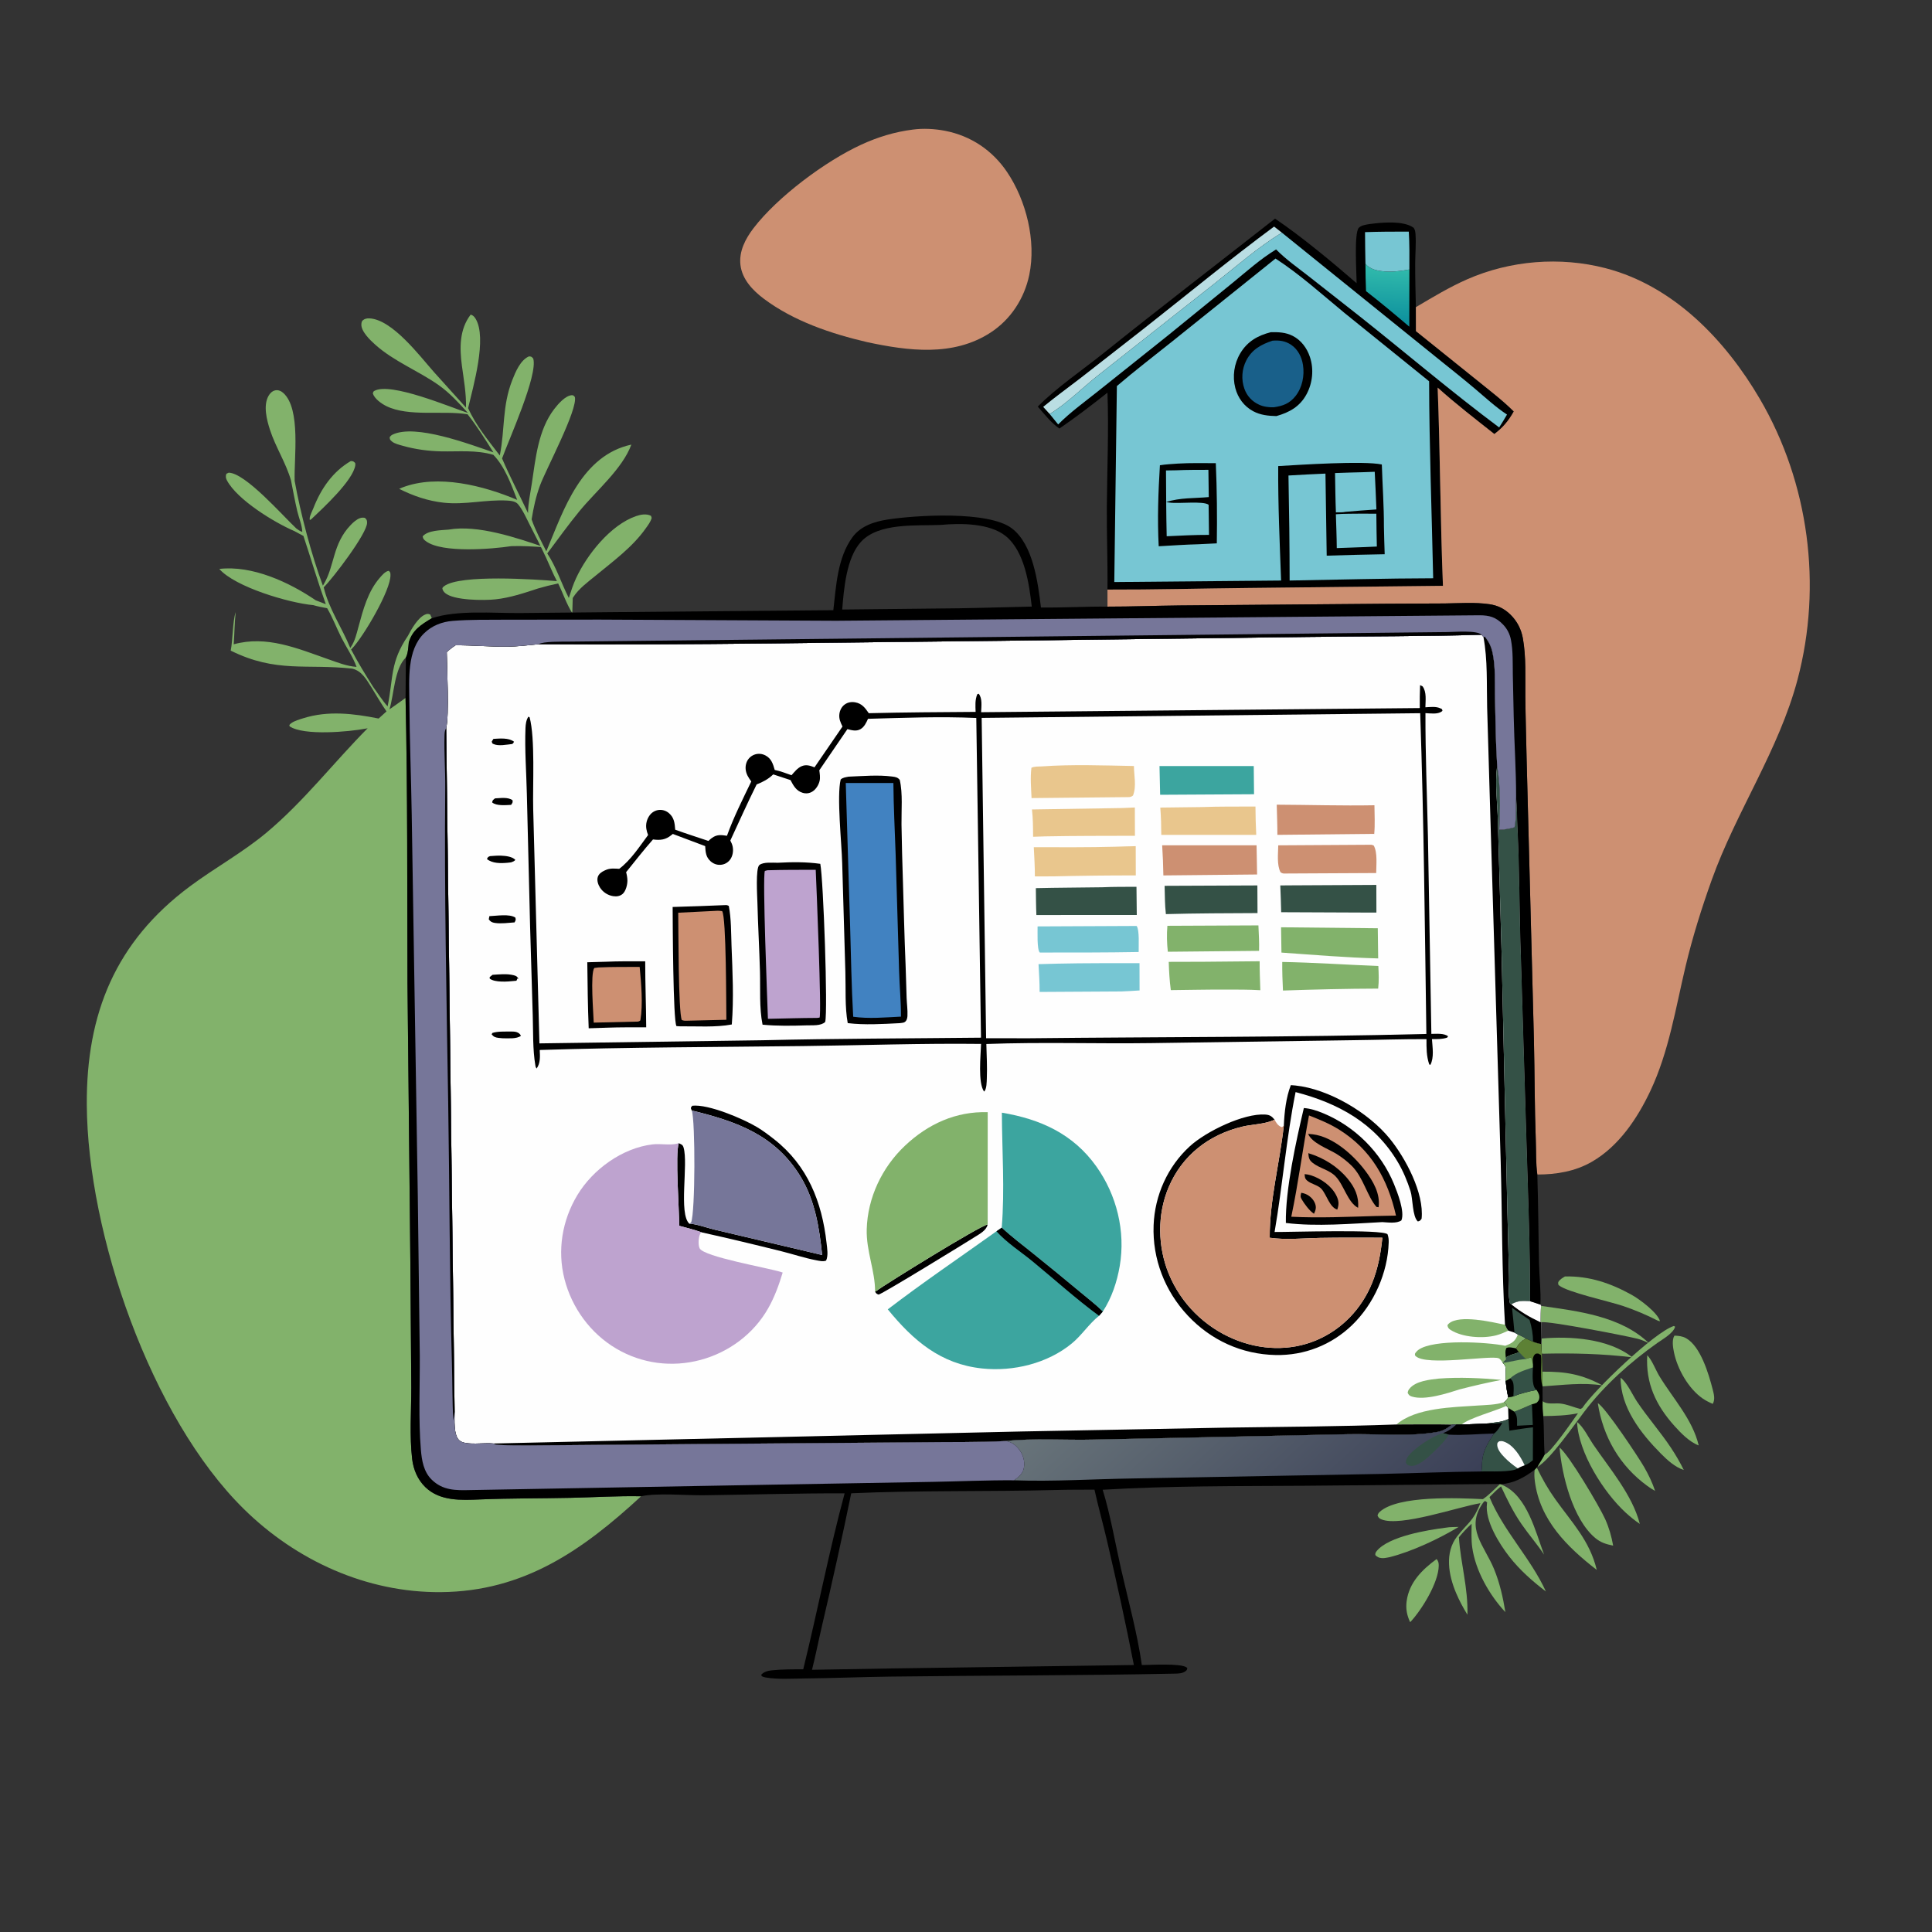 <?xml version="1.0" encoding="utf-8" ?>
<svg xmlns="http://www.w3.org/2000/svg" xmlns:xlink="http://www.w3.org/1999/xlink" width="1024" height="1024">
	<rect width="100%" height="100%" fill="#333333" stroke="none"/>
	<path fill="#82B26B" d="M817.495 727.011C829.894 726.929 838.389 728.374 849.405 734.318C838.906 732.613 828.123 734.139 817.564 734.802L817.472 734.366C817.612 731.936 817.498 729.448 817.495 727.011Z"/>
	<path fill="#82B26B" d="M185.926 244.364C187.29 244.443 187.254 244.455 188.245 245.402C188.32 245.888 188.392 246.159 188.307 246.688C187.006 254.766 171.294 269.211 165.02 275.165L164.213 275.651C164.186 275.333 164.105 275.015 164.132 274.698C164.266 273.157 165.522 270.816 166.097 269.343C170.104 259.078 176.317 249.961 185.926 244.364Z"/>
	<path fill="#82B26B" d="M766.356 809.695C768.49 809.283 770.946 809.396 773.13 809.292C762.784 815.565 748.023 822.483 736.399 825.356C735.09 825.608 733.599 825.953 732.261 825.819C730.87 825.681 729.891 825.26 728.952 824.212C728.843 823.278 729.145 822.732 729.735 822.017C736.105 814.292 756.588 810.91 766.356 809.695Z"/>
	<path fill="#82B26B" d="M761.422 826.328C762.343 827.344 762.573 828.421 762.564 829.781C762.505 838.788 753.482 853.382 747.424 859.802C745.678 856.179 745.008 852.634 745.556 848.614C746.909 838.675 753.757 831.958 761.422 826.328Z"/>
	<path fill="#82B26B" d="M817.059 709.46C832.298 708.055 852.714 709.481 865.163 719.411C849.429 717.493 833.09 717.108 817.237 717.502C816.947 715.848 817.021 714.074 816.975 712.394L817.059 709.46Z"/>
	<path fill="#82B26B" d="M858.951 730.219C862.306 732.606 865.267 739.321 867.644 742.871C873.29 751.304 880.068 758.943 885.674 767.401C888.183 771.186 890.432 775.047 892.442 779.117C887.773 777.598 883.695 773.873 880.293 770.441C869.719 759.773 858.916 745.982 858.951 730.219Z"/>
	<path fill="#82B26B" d="M846.868 743.723C850.744 745.716 868.364 772.238 871.395 777.511C873.753 781.612 875.734 785.729 877.238 790.215C875.838 789.471 874.483 788.56 873.199 787.629C858.457 776.942 849.641 761.524 846.868 743.723Z"/>
	<path fill="#82B26B" d="M873.073 718.313C875.545 720.726 877.59 726.223 879.474 729.328C886.704 741.242 897.057 752.241 900.347 766.097C895.469 764.294 890.881 759.554 887.465 755.744C877.63 744.776 872.198 733.14 873.073 718.313Z"/>
	<path fill="#82B26B" d="M835.87 753.714C839.139 756.047 842.007 762.022 844.302 765.402C853.049 778.288 865.216 792.341 869.131 807.696C866.495 805.926 863.966 803.86 861.629 801.713C849.941 790.978 836.599 769.928 835.87 753.714Z"/>
	<path fill="#82B26B" d="M816.831 692.155C836.402 694.945 859.178 697.56 874.003 711.961C872.019 710.997 870.058 710.103 867.912 709.56C861.651 707.975 820.788 700.048 816.934 700.81L816.435 700.805C816.447 697.891 816.533 695.055 816.831 692.155Z"/>
	<path fill="#82B26B" d="M829.476 676.544C842.291 676.251 853.584 680.067 864.711 686.225C868.961 688.577 878.519 695.645 879.845 700.269L878.739 700.021C872.767 696.939 866.618 694.358 860.253 692.199C853.042 689.753 830.67 684.914 826.26 681.239C825.689 680.763 825.912 680.239 825.904 679.551C826.803 678.053 828.028 677.42 829.476 676.544Z"/>
	<path fill="#82B26B" d="M887.491 707.916C889.632 707.988 891.713 708.196 893.619 709.261C901.367 713.589 905.627 728.168 907.759 736.407C908.407 738.914 909.157 741.75 907.779 744.08C905.939 743.286 904.116 742.382 902.464 741.241C894.906 736.022 889.022 725.556 887.22 716.678C886.721 714.219 886.043 710.11 887.491 707.916Z"/>
	<path fill="#82B26B" d="M814.518 777.812C817.405 783.783 820.483 789.235 824.355 794.651C833.242 807.086 842.66 816.714 846.313 832.084C830.637 819.958 816.11 805.672 813.485 784.966C813.226 782.927 813.157 781.027 813.408 778.982L814.518 777.812Z"/>
	<path fill="#82B26B" d="M237.776 280.702C253.302 277.996 273.836 285.064 288.494 290.025C282.636 289.677 276.794 289.244 270.924 289.473C260.843 291.028 234.346 293.243 225.793 286.883C224.685 286.06 224.235 285.648 224.023 284.281C226.805 281.007 233.829 281.073 237.776 280.702Z"/>
	<path fill="#82B26B" d="M826.598 767.222C831.548 771.065 847.786 798.493 850.782 805.18C852.822 809.732 854.129 814.312 855.005 819.212C851.295 818.482 848.376 817.59 845.432 815.107C833.626 805.153 827.83 782.077 826.598 767.222Z"/>
	<path fill="#82B26B" d="M838.69 746.202C844.769 736.937 877.028 705.908 887.193 702.805L887.834 703.182C886.967 706.611 881.295 709.775 878.512 711.735C864.376 721.697 850.223 734.352 839.769 748.153C834.327 755.193 821.764 773.527 814.786 777.565C815.967 775.294 817.53 773.254 818.692 770.921C818.179 764.159 818.476 757.345 817.931 750.554C817.606 747.858 817.526 745.33 817.611 742.62C819.784 744.549 824.193 743.605 826.986 743.9C830.562 744.279 834.226 745.949 837.717 746.822L838.69 746.202ZM817.931 750.554C818.476 757.345 818.179 764.159 818.692 770.921C821.759 770.266 833.795 752.601 836.358 749.06C830.274 750.314 824.117 750.46 817.931 750.554Z"/>
	<path fill="#82B26B" d="M795.043 786.541L795.409 786.662C795.779 786.889 796.239 787.044 796.632 787.224C809.512 793.115 813.856 811.868 818.386 823.965C814.665 818.366 810.196 813.256 806.375 807.707C802.035 801.405 798.788 794.717 795.568 787.809C793.366 789.562 791.434 791.482 789.463 793.483C796.847 811.424 811.231 825.734 819.357 843.505C812.25 838.107 805.51 832.148 799.993 825.091C794.649 818.256 786.936 805.968 788.127 796.901C788.154 796.697 788.188 796.494 788.218 796.291L786.787 795.286L787.447 795.367C786.826 795.66 786.467 795.94 786.064 796.504C776.438 809.959 786.714 819.12 791.836 831.535C794.898 838.955 796.593 846.581 797.88 854.467C789.46 845.489 782 832.448 780.304 820.118C779.742 816.038 779.951 811.753 779.979 807.638C777.503 809.863 775.378 812.217 773.248 814.773C774.175 828.736 778.142 841.449 777.775 855.838C775.478 852.12 773.415 848.278 771.721 844.244C767.796 834.901 765.555 822.968 772.332 814.296C778.342 806.604 780.581 806.745 784.641 796.714C772.895 798.662 742.165 809.422 732.195 805.299C731.013 804.81 730.597 804.384 730.119 803.232C730.401 802.336 730.623 801.912 731.342 801.265C741.089 792.484 773.158 793.969 785.968 794.582C789.269 792.319 792.139 789.29 795.043 786.541Z"/>
	<path fill="#82B26B" d="M249.475 166.744C250.71 167.135 251.402 167.829 252.065 168.917C258.302 179.154 250.789 204.85 248.113 216.315C252.151 225.408 258.88 233.557 264.911 241.414C267.692 227.527 266.084 215.333 271.515 201.47C273.229 197.095 275.82 190.849 280.36 188.887C281.759 188.987 281.668 189.005 282.625 190.044C285.229 198.762 269.688 233.017 266.108 242.987C270.298 252.77 275.34 262.323 279.868 271.964C279.888 266.835 281.075 261.519 281.847 256.453C283.889 243.053 285.209 227.889 293.784 216.757C295.798 214.142 299.698 209.633 303.116 209.463C303.964 209.421 304.11 209.85 304.681 210.384C306.33 217.054 289.433 248.622 286.225 257.263C284.034 263.162 282.779 269.091 281.766 275.281C283.763 281.112 286.807 286.708 289.557 292.224C294.49 280.488 298.76 268.475 305.663 257.687C312.596 246.853 321.782 238.414 334.621 235.655C329.965 248.411 315.836 260.299 307.183 270.845C301.214 278.119 295.692 285.795 290.061 293.334C294.878 300.552 297.517 309.211 301.481 316.931C302.619 313.416 303.743 309.892 305.296 306.533C311.095 293.993 323.582 278.222 337.134 273.549C339.618 272.692 342.608 272.153 345.043 273.395L345.403 274.508C344.84 276.618 343.458 278.344 342.212 280.108C335.226 289.996 325.022 297.431 315.753 305.061C311.606 308.474 306.788 311.933 303.859 316.498C303.759 316.654 303.663 316.813 303.565 316.971L303.329 324.975C300.241 320.124 298.414 314.398 295.84 309.246C292.209 309.988 288.684 310.867 285.13 311.916C277.779 314.332 270.334 316.826 262.606 317.667C256.644 318.315 240.385 318.3 235.894 314.28C235.103 313.572 234.545 312.791 234.453 311.713C234.841 311.171 234.838 311.104 235.463 310.64C243.914 304.361 283.518 307.055 295.184 308.007C293.051 304.053 291.391 299.774 289.487 295.697C286.697 289.725 283.683 283.849 280.688 277.978C278.863 274.399 277.124 270.381 274.575 267.253C273.27 265.652 270.655 265.413 268.696 265.306C257.546 264.698 246.462 267.678 235.166 266.438C226.817 265.522 219.041 262.863 211.578 259.094C212.113 258.851 212.65 258.618 213.198 258.405C231.982 251.121 256.401 257.423 274.116 264.942C270.932 256.764 267.678 247.483 261.497 241.077C252.337 238.386 243.272 239.414 233.888 239.23C227.114 239.097 220.042 238.151 213.525 236.296C211.758 235.793 209.094 235.177 207.701 233.97C206.697 233.1 206.585 232.902 206.541 231.672C206.984 231.126 207.395 230.684 208.04 230.369C220.096 224.49 248.847 235.434 261.506 239.751C257.239 232.96 252.806 225.851 247.817 219.582C234.691 217.414 216.659 221.069 204.755 215.233C202.179 213.971 198.499 211.349 197.601 208.526C197.85 207.803 197.763 207.532 198.496 207.137C207.199 202.449 238.53 215.769 248.009 218.867C243.166 213.579 238.437 208.319 232.547 204.155C221.669 196.463 208.931 191.652 198.877 182.682C196.237 180.328 191.213 175.538 191.542 171.727C191.611 170.929 191.711 170.263 192.338 169.731C193.269 168.942 194.456 168.698 195.65 168.737C207.834 169.141 222.517 188.77 230.043 197.241L246.991 216.035C247.169 208.495 245.79 201.215 244.808 193.765C243.575 184.417 243.453 174.581 249.475 166.744Z"/>
	<path fill="#CD9072" d="M483.789 68.685C489.356 67.941 495.356 68.259 500.866 69.323C514.566 71.97 526.012 79.662 533.79 91.213C543.929 106.27 549.269 127.702 545.548 145.65C542.942 158.216 535.686 169.396 524.86 176.375C505.087 189.122 481.39 186 459.61 181.341C440.538 176.901 420.66 170.213 404.838 158.341C398.997 153.958 393.404 148.111 392.467 140.54C391.565 133.26 395.088 126.539 399.379 120.939C412.091 104.346 437.401 85.459 456.407 76.711C465.261 72.635 474.122 69.922 483.789 68.685Z"/>
	<path d="M675.791 115.888C689.739 125.278 706.178 138.969 719.02 150.103C719.071 145.193 717.556 123.477 720.196 120.743C721.519 119.372 724.219 119.005 726.019 118.75C732.241 117.869 744.104 116.803 749.32 120.775C750.082 121.977 750.175 123.019 750.266 124.404C750.587 129.291 750.112 134.426 750.083 139.341C750.037 147.158 750.282 154.989 750.445 162.805L750.475 175.495L783.025 201.661C789.523 206.945 796.419 212.147 802.346 218.072C799.547 223.061 796.624 226.578 792.04 230.045C781.92 222.037 771.575 214.085 761.988 205.44C763.339 240.451 763.385 275.485 764.794 310.499L661.329 311.638C636.54 311.897 611.769 312.565 586.977 312.495C587.162 297.705 586.519 282.887 586.647 268.081C586.819 248.132 587.705 228.054 586.979 208.116C578.654 214.716 570.256 221.138 561.489 227.145C557.111 224.089 553.543 219.511 550.053 215.506C559.399 205.911 574.063 195.858 584.76 187.281C614.847 163.158 645.446 139.683 675.791 115.888Z"/>
	<path fill="#77C6D3" d="M721.569 272.244L729.489 272.28C729.511 278.08 729.65 283.88 729.758 289.679C725.47 289.919 721.168 290.034 716.875 290.205L708.519 290.502C708.475 284.526 708.216 278.537 708.04 272.563C712.528 272.238 717.069 272.303 721.569 272.244Z"/>
	<path fill="#77C6D3" d="M722.328 250.283L728.635 250.055C729 256.706 729.254 263.362 729.526 270.017C724.049 270.364 718.586 270.811 713.118 271.283C711.568 271.661 709.662 271.51 708.06 271.554C707.784 264.618 707.723 257.669 707.597 250.729C712.5 250.507 717.421 250.429 722.328 250.283Z"/>
	<defs>
		<linearGradient id="gradient_0" gradientUnits="userSpaceOnUse" x1="734.265" y1="169.883" x2="735.736" y2="143.089">
			<stop offset="0" stop-color="#0E929E"/>
			<stop offset="1" stop-color="#2FB8AB"/>
		</linearGradient>
	</defs>
	<path fill="url(#gradient_0)" d="M723.717 139.831C726.211 142.786 730.011 143.541 733.733 143.849C738.232 144.22 742.587 143.64 747.001 142.829L746.963 173.146C739.421 166.738 731.85 160.377 724.027 154.312C723.835 149.478 723.721 144.669 723.717 139.831Z"/>
	<path fill="#77C6D3" d="M723.496 123.036C731.233 122.78 738.952 122.737 746.694 122.768C747.104 129.45 747.022 136.138 747.001 142.829C742.587 143.64 738.232 144.22 733.733 143.849C730.011 143.541 726.211 142.786 723.717 139.831C723.617 134.233 723.51 128.636 723.496 123.036Z"/>
	<path fill="#BADEE3" d="M675.298 120.083L679.424 123.31C666.516 131.197 655.136 141.306 643.267 150.641L582.054 198.907C573.613 205.576 565.487 213.885 556.348 219.424L552.914 215.648C559.244 210.408 565.987 205.572 572.494 200.549L606.215 174.213C629.176 156.179 651.825 137.428 675.298 120.083Z"/>
	<path fill="#77C6D3" d="M679.424 123.31L763.75 191.379C769.824 196.247 775.908 201.102 781.857 206.124C787.341 210.753 792.732 215.791 798.743 219.727C797.387 222.024 796.053 224.331 794.583 226.557C769.424 207.786 745.433 187.31 720.83 167.798L693.575 146.377C687.793 141.851 681.499 137.46 676.362 132.204C668.036 137.248 660.615 143.962 653.081 150.106L618.842 177.95L581.977 207.356C574.904 213.005 567.221 218.526 560.849 224.959L556.348 219.424C565.487 213.885 573.613 205.576 582.054 198.907L643.267 150.641C655.136 141.306 666.516 131.197 679.424 123.31Z"/>
	<path fill="#77C6D3" d="M676.052 137.039C689.033 145.465 700.604 155.974 712.527 165.8L757.461 202.09C757.538 236.88 758.869 271.716 759.612 306.498C734.256 306.553 708.882 307.261 683.529 307.689C683.519 289.128 683.277 270.588 682.917 252.031C689.447 251.613 695.984 251.323 702.52 251.017L703.18 294.519C713.422 294.145 723.665 293.947 733.911 293.751C733.717 288.878 733.621 284.001 733.506 279.125C733.539 268.15 732.739 257.161 732.398 246.19C722.697 244.121 689.182 246.355 677.478 247.031C677.343 267.288 678.266 287.459 679.004 307.695L590.599 308.494L591.966 204.621C601.447 196.484 611.465 188.854 621.212 181.033L676.052 137.039Z"/>
	<path d="M624.298 245.71C630.969 245.318 637.718 245.488 644.401 245.49C645.018 259.699 645.154 273.775 644.933 287.989L635.125 288.468C628.134 288.637 621.122 289.146 614.139 289.529C613.392 275.096 613.901 261.004 614.778 246.593C617.903 246.078 621.139 245.952 624.298 245.71Z"/>
	<path fill="#77C6D3" d="M623.418 249.26C629.101 249.004 634.792 249.037 640.479 249.016L640.672 263.463C633.012 264.177 625.452 263.693 618.044 266.112C618.653 266.203 619.265 266.277 619.872 266.372C624.481 267.095 637.976 265.368 640.593 267.555L640.796 283.495C633.317 283.466 625.838 283.887 618.368 284.224C618.09 272.602 618.074 260.973 618 249.348L623.418 249.26Z"/>
	<path d="M673.564 176.071C677.665 176.004 681.4 176.112 685.159 178.021C689.642 180.298 692.744 184.536 694.299 189.244C696.431 195.7 695.733 202.946 692.512 208.923C688.953 215.529 683.452 218.557 676.502 220.534C672.185 220.428 668.095 220.025 664.203 217.947C659.39 215.376 656.111 210.914 654.738 205.661C653.125 199.489 654.108 192.723 657.377 187.25C661.144 180.945 666.652 177.824 673.564 176.071Z"/>
	<path fill="#19608A" d="M674.436 180.571C678.121 180.279 681.269 180.668 684.395 182.796C687.96 185.224 689.958 189.251 690.608 193.434C691.484 199.073 690.259 205.356 686.677 209.891C683.511 213.9 679.956 215.171 675.115 215.87C672.546 215.955 669.654 215.576 667.32 214.489C663.564 212.74 660.928 209.913 659.537 205.998C657.81 201.139 658.194 195.631 660.553 191.052C663.576 185.184 668.451 182.573 674.436 180.571Z"/>
	<path fill="#CD9072" d="M750.445 162.805C759.338 157.549 768.223 152.164 777.7 148.01C800.52 138.006 826.889 135.899 850.993 142.148C887.016 151.488 914.535 180.264 932.8 211.509C958.796 255.978 965.923 310.355 952.766 360.07C942.812 397.684 920.263 430.017 907.235 466.425C901.865 481.433 897.069 496.711 893.378 512.224C888.102 534.397 884.547 557.433 874.731 578.209C867.84 592.793 858.018 607.509 843.751 615.747C834.888 620.865 824.954 622.516 814.812 622.516C813.978 616.709 814.216 610.262 813.999 604.364C813.351 586.733 813.414 569.104 813.018 551.47L809.131 402.036C808.904 391.009 808.563 379.99 808.465 368.961C808.375 358.877 808.926 348.237 807.147 338.302C806.28 333.463 804.111 329.255 800.59 325.788C797.405 322.653 793.845 320.889 789.444 320.246C781.722 319.119 773.463 319.745 765.672 319.847L735.083 319.985L625.165 320.899C612.44 321.038 599.721 321.534 586.995 321.528L586.977 312.495C611.769 312.565 636.54 311.897 661.329 311.638L764.794 310.499C763.385 275.485 763.339 240.451 761.988 205.44C771.575 214.085 781.92 222.037 792.04 230.045C796.624 226.578 799.547 223.061 802.346 218.072C796.419 212.147 789.523 206.945 783.025 201.661L750.475 175.495L750.445 162.805Z"/>
	<path fill="#82B26B" d="M154.229 254.578C151.522 245.261 146.07 236.993 143.093 227.818C141.384 222.554 139.448 215.018 142.279 209.889C143.058 208.477 144.27 207.236 145.902 206.889C147.463 206.557 148.981 207.231 150.127 208.251C159.638 216.714 155.736 243.131 156.181 254.905C159.206 271.839 165.102 294.218 171.138 310.409C171.303 310.139 171.473 309.872 171.634 309.599C177.495 299.645 176.164 288.414 185.867 278.267C187.182 276.892 189.003 275.222 190.855 274.616C191.835 274.296 192.408 274.316 193.4 274.472C194.362 275.417 194.54 275.623 194.554 277.073C194.609 282.703 176.463 306.497 171.57 311.294C174.281 322.683 181.275 332.701 185.643 343.416C185.74 343.278 185.84 343.141 185.935 343.002C188.128 339.798 188.947 336.087 189.954 332.396C192.48 323.137 194.926 313.509 201.4 306.121C202.501 304.865 203.949 303.152 205.572 302.646C205.737 302.594 205.912 302.586 206.082 302.556C206.962 303.414 206.912 303.518 206.953 304.709C207.231 312.808 192.395 337.761 186.586 343.746C186.423 343.914 186.256 344.078 186.09 344.243C189.681 351.056 193.673 357.609 197.803 364.107C200.373 367.585 202.551 371.16 205.44 374.414C208.58 358.916 206.664 351.124 216.224 336.985C218.021 333.475 221.523 327.389 225.228 325.783C226.505 325.229 226.796 325.284 228.023 325.706L228.878 327.67C223.324 331.011 218.576 333.9 216.667 340.502C216.429 342.933 216.277 346.333 215.132 348.475L214.953 369.914C216.082 420.331 215.789 470.725 215.974 521.149L217.495 668.598L217.995 735.421C218 747.831 217.006 761.007 218.456 773.319C219.113 778.904 221.367 784.269 225.458 788.227C233.23 795.747 244.469 795.133 254.503 794.727C270.477 794.079 286.37 794.222 302.343 793.882C314.788 793.617 327.379 792.8 339.816 793.057C308.889 821.58 277.742 843.488 233.698 843.862C194.35 844.195 157.042 827.164 129.243 799.811C79.898 751.255 46.364 653.795 46.003 585.448C45.748 537.197 61.201 499.164 100.637 469.8C114.042 459.82 128.61 451.93 141.488 441.118C161.206 424.564 176.822 404.196 194.863 385.98L193.793 386.193C184.983 387.863 161.028 390.077 153.493 384.968L153.371 384.264C153.814 383.753 153.833 383.683 154.476 383.226C156.157 382.032 158.79 381.3 160.757 380.68C173.898 376.538 187.44 378.193 200.687 380.84L204.853 377.058C202.055 372.984 199.546 368.715 196.981 364.491C194.243 360.283 191.947 355.691 186.74 354.39C162.485 351.695 146.451 356.83 122.289 344.844C123.443 338.962 123.291 329.256 124.912 324.459C124.317 330.06 124.277 335.857 123.875 341.493C141.302 336.655 157.635 343.668 173.888 349.372C178.72 351.067 183.827 353.121 188.974 353.463C187.146 348.269 183.485 342.972 180.975 338.004C178.362 332.831 176.329 327.381 173.403 322.371C170.914 321.903 168.453 321.449 166.021 320.732C153.14 319.563 124.633 311.149 116.225 301.544C133.708 299.52 153.243 308.556 167.353 318.174L172.681 320.219C168.374 308.236 164.826 296.138 160.831 284.065L156.072 281.51C145.183 276.827 125.896 264.964 120.353 254.759C119.645 253.456 119.51 252.509 119.97 251.12L121.219 250.524C130.153 250.749 149.729 273.227 157.072 280.113C158.146 280.915 158.942 281.475 160.228 281.919C160.151 278.565 158.342 274.283 157.565 270.94C156.305 265.525 155.302 260.033 154.229 254.578ZM206.43 375.955C209.272 373.95 212.162 371.989 214.953 369.914L215.132 348.475C209.002 354.335 208.894 367.956 206.43 375.955Z"/>
	<path fill="#FEFEFE" d="M441.679 323.413C443.173 310.543 443.876 295.672 451.768 284.81C456.125 278.814 463.314 276.478 470.33 275.382C485.436 273.024 523.915 270.643 536.276 280.019C547.631 288.632 550.135 308.838 551.721 322.007C563.481 322.11 575.228 321.422 586.995 321.528C599.721 321.534 612.44 321.038 625.165 320.899L735.083 319.985L765.672 319.847C773.463 319.745 781.722 319.119 789.444 320.246C793.845 320.889 797.405 322.653 800.59 325.788C804.111 329.255 806.28 333.463 807.147 338.302C808.926 348.237 808.375 358.877 808.465 368.961C808.563 379.99 808.904 391.009 809.131 402.036L813.018 551.47C813.414 569.104 813.351 586.733 813.999 604.364C814.216 610.262 813.978 616.709 814.812 622.516C815.327 638.178 815.375 653.827 815.716 669.488C815.874 676.76 816.777 684.22 816.454 691.466L816.831 692.155C816.533 695.055 816.447 697.891 816.435 700.805L816.934 700.81L817.059 709.46L816.975 712.394C817.021 714.074 816.947 715.848 817.237 717.502C817.423 720.677 817.483 723.832 817.495 727.011C817.498 729.448 817.612 731.936 817.472 734.366L817.564 734.802L817.611 742.62C817.526 745.33 817.606 747.858 817.931 750.554C818.476 757.345 818.179 764.159 818.692 770.921C817.53 773.254 815.967 775.294 814.786 777.565L814.518 777.812L813.408 778.982C807.871 783.108 802.455 786.182 795.409 786.662L795.043 786.541L691.516 787.483C655.881 787.716 620.014 787.487 584.439 789.593C588.608 803.146 591.006 817.595 594.151 831.431C597.985 848.296 602.749 865.413 605.206 882.515C609.907 882.48 625.915 881.471 628.957 883.791C629.08 883.885 629.177 884.009 629.286 884.118C629.122 885.165 629.037 885.242 628.202 885.863C626.689 886.988 624.427 887.026 622.618 887.063C572.372 888.097 522.017 887.998 471.75 888.634C456.553 888.826 441.375 889.483 426.174 889.617C419.547 889.675 412.368 890.202 405.827 889.1C405.089 888.976 404.471 888.773 403.799 888.449L403.446 887.682C404.88 885.955 407.273 885.489 409.407 885.276C414.801 884.738 420.31 884.768 425.73 884.759C433.358 853.726 439.348 822.385 447.67 791.5C422.67 791.43 397.696 792.216 372.702 792.522C363.867 792.63 348.035 791.17 339.816 793.057C327.379 792.8 314.788 793.617 302.343 793.882C286.37 794.222 270.477 794.079 254.503 794.727C244.469 795.133 233.23 795.747 225.458 788.227C221.367 784.269 219.113 778.904 218.456 773.319C217.006 761.007 218 747.831 217.995 735.421L217.495 668.598L215.974 521.149C215.789 470.725 216.082 420.331 214.953 369.914L215.132 348.475C216.277 346.333 216.429 342.933 216.667 340.502C218.576 333.9 223.324 331.011 228.878 327.67C242.374 323.22 261.154 325.023 275.369 324.93L324.296 324.448L441.679 323.413ZM441.679 323.413L324.296 324.448L275.369 324.93C261.154 325.023 242.374 323.22 228.878 327.67C223.324 331.011 218.576 333.9 216.667 340.502C216.429 342.933 216.277 346.333 215.132 348.475L214.953 369.914C216.082 420.331 215.789 470.725 215.974 521.149L217.495 668.598L217.995 735.421C218 747.831 217.006 761.007 218.456 773.319C219.113 778.904 221.367 784.269 225.458 788.227C233.23 795.747 244.469 795.133 254.503 794.727C270.477 794.079 286.37 794.222 302.343 793.882C314.788 793.617 327.379 792.8 339.816 793.057C348.035 791.17 363.867 792.63 372.702 792.522C397.696 792.216 422.67 791.43 447.67 791.5C439.348 822.385 433.358 853.726 425.73 884.759C420.31 884.768 414.801 884.738 409.407 885.276C407.273 885.489 404.88 885.955 403.446 887.682L403.799 888.449C404.471 888.773 405.089 888.976 405.827 889.1C412.368 890.202 419.547 889.675 426.174 889.617C441.375 889.483 456.553 888.826 471.75 888.634C522.017 887.998 572.372 888.097 622.618 887.063C624.427 887.026 626.689 886.988 628.202 885.863C629.037 885.242 629.122 885.165 629.286 884.118C629.177 884.009 629.08 883.885 628.957 883.791C625.915 881.471 609.907 882.48 605.206 882.515C602.749 865.413 597.985 848.296 594.151 831.431C591.006 817.595 588.608 803.146 584.439 789.593C620.014 787.487 655.881 787.716 691.516 787.483L795.043 786.541L795.409 786.662C802.455 786.182 807.871 783.108 813.408 778.982L814.518 777.812L814.786 777.565C815.967 775.294 817.53 773.254 818.692 770.921C818.179 764.159 818.476 757.345 817.931 750.554C817.606 747.858 817.526 745.33 817.611 742.62L817.564 734.802L817.472 734.366C817.612 731.936 817.498 729.448 817.495 727.011C817.483 723.832 817.423 720.677 817.237 717.502C816.947 715.848 817.021 714.074 816.975 712.394C815.397 712.212 814.057 711.748 812.567 711.211L808.65 709.435C806.128 710.934 804.924 712.102 803.54 714.651L805.149 716.766C802.74 717.515 800.497 718.151 798.286 719.356C798.228 719.388 798.156 719.384 798.091 719.398L798.333 720.483L796.488 722.301C797.912 723.698 798.075 724.428 798.091 726.414C798.105 728.242 798.056 730.074 798.015 731.902C798.335 734.852 798.695 737.672 799.404 740.56C798.784 741.837 798.296 742.379 797.157 743.223L798.673 744.459L798.448 745.147L799.385 746.194L799.538 752.114C795.77 753.893 792.83 753.81 788.808 754.441C784.142 754.572 779.419 754.989 774.761 754.973L771.897 755.014L769.619 755.041C767.398 756.812 765.016 758.363 762.177 758.891C747.301 761.657 729.167 759.792 713.847 760.178L579.536 763.013C565.233 763.384 546.977 762.199 533.294 763.764C518.521 764.539 503.79 764.213 489.012 764.434L382.765 765.284L296.589 765.993C286.11 765.98 275.453 766.352 264.991 765.888C263.749 765.833 262.499 765.811 261.445 765.087C257.014 764.503 246.873 766.3 243.585 763.541C240.254 760.746 240.976 752.352 240.946 748.326L236.486 385.91C238.189 378.953 236.899 354.202 236.797 345.658C238.265 344.243 239.762 343.124 241.466 342.007C250.588 341.977 259.702 342.821 268.786 342.74C274.341 342.691 279.954 341.983 285.481 341.441C366.96 342.009 448.491 340.397 529.968 339.639L692.874 337.593C723.673 337.201 754.49 337.327 785.28 336.432L786.259 337.628L787.046 337.454C789.111 340.182 790.291 342.41 791.039 345.753C792.706 353.202 792.206 361.445 792.362 369.062C792.613 381.266 792.75 393.603 793.523 405.779C795.345 417.275 795.207 428.184 794.611 439.763C797.477 439.741 799.973 439.216 802.728 438.506C803.869 433.166 803.246 427.826 803.565 422.424C804.122 427.812 804.039 433.252 804.307 438.66C805.445 461.618 805.285 484.642 806.132 507.606L809.144 607.248C809.971 634.753 811.076 662.119 810.977 689.65L816.454 691.466C816.777 684.22 815.874 676.76 815.716 669.488C815.375 653.827 815.327 638.178 814.812 622.516C813.978 616.709 814.216 610.262 813.999 604.364C813.351 586.733 813.414 569.104 813.018 551.47L809.131 402.036C808.904 391.009 808.563 379.99 808.465 368.961C808.375 358.877 808.926 348.237 807.147 338.302C806.28 333.463 804.111 329.255 800.59 325.788C797.405 322.653 793.845 320.889 789.444 320.246C781.722 319.119 773.463 319.745 765.672 319.847L735.083 319.985L625.165 320.899C612.44 321.038 599.721 321.534 586.995 321.528C575.228 321.422 563.481 322.11 551.721 322.007C550.135 308.838 547.631 288.632 536.276 280.019C523.915 270.643 485.436 273.024 470.33 275.382C463.314 276.478 456.125 278.814 451.768 284.81C443.876 295.672 443.173 310.543 441.679 323.413Z"/>
	<path d="M261.518 391.622C264.917 391.432 269.582 390.929 272.44 393.125C272.073 393.791 272.088 393.973 271.399 394.354C268.519 394.65 264.212 395.583 261.534 394.339C260.725 393.963 260.967 394 260.639 393.046L261.518 391.622Z"/>
	<path d="M262.37 423.152C265.229 423.036 269.236 422.347 271.646 424.142C271.859 425.428 271.612 425.482 270.896 426.598C267.947 426.739 263.174 427.231 260.841 425.311C261.069 423.949 261.372 424.021 262.37 423.152Z"/>
	<path d="M270.368 546.729C271.427 546.735 272.737 546.693 273.753 547.024C274.858 547.384 275.62 547.947 276.108 548.989C273.797 550.773 269.318 550.281 266.477 550.311C265.743 550.255 265.009 550.197 264.278 550.107C262.618 549.904 261.65 549.582 260.568 548.218L260.99 547.487C263.862 546.552 267.347 546.801 270.368 546.729Z"/>
	<path d="M259.718 453.766C261.664 453.633 263.663 453.433 265.613 453.522C267.964 453.628 271.507 453.956 273.15 455.774C272.46 456.537 271.838 456.729 270.882 457.065C270.264 457.156 269.644 457.224 269.022 457.282C265.503 457.612 260.934 457.693 258.099 455.314C258.643 454.21 258.581 454.217 259.718 453.766Z"/>
	<path d="M261.052 516.67C264.677 516.454 268.591 515.988 272.16 516.867C273.861 517.287 274.118 517.635 275.045 519.106L274.356 518.491L273.72 519.815L272.609 519.917C269.128 520.294 262.439 520.853 259.58 518.71L259.528 517.895L261.052 516.67Z"/>
	<path d="M259.379 485.58C263.09 485.45 270.086 484.236 273.157 486.351C273.494 487.645 273.338 487.671 272.736 488.89C269.436 489.115 265.579 489.683 262.309 489.175C260.758 488.934 259.968 488.535 259.063 487.27L259.379 485.58Z"/>
	<path d="M463.811 684.651C469.785 680.33 519.229 649.706 523.497 648.985C522.785 652.185 519.348 653.936 516.689 655.619C511.14 659.131 467.919 685.673 465.672 686.162C464.541 685.739 464.497 685.655 463.811 684.651Z"/>
	<path fill="#82B26B" d="M799.48 705.269C797.423 706.205 795.166 707.201 792.973 707.766C785.927 709.582 775.134 708.87 768.893 704.914C767.757 704.194 767.447 703.755 767.161 702.469C767.465 701.968 767.466 701.895 767.98 701.455C773.607 696.642 790.913 700.755 797.688 702.155C798.187 703.341 798.596 704.301 799.48 705.269Z"/>
	<path fill="#82B26B" d="M762.611 730.677C773.628 729.846 784.808 730.392 795.799 731.365C788.369 732.793 781.047 734.493 773.721 736.378C767.058 738.477 755.341 742.385 748.335 740.21C747.072 739.817 746.733 739.417 746.108 738.293C746.23 737.312 746.381 736.889 747.015 736.089C750.297 731.947 757.721 731.235 762.611 730.677Z"/>
	<path fill="#82B26B" d="M804.495 707.317C805.909 707.967 807.357 708.561 808.65 709.435C806.128 710.934 804.924 712.102 803.54 714.651L805.149 716.766C802.74 717.515 800.497 718.151 798.286 719.356C798.228 719.388 798.156 719.384 798.091 719.398L798.333 720.483L796.488 722.301C795.968 721.546 795.223 720.283 794.324 719.919C790.06 718.189 755.806 724.252 750.288 718.719C749.734 718.163 749.953 718.187 750.033 717.29C750.587 716.57 751.096 715.945 751.841 715.411C759.842 709.675 788.153 711.319 797.824 713.284C798.284 713.108 798.744 712.934 799.197 712.741C802.149 711.486 803.295 710.297 804.495 707.317Z"/>
	<path d="M798.091 719.398C797.969 717.712 797.637 716.04 798.413 714.474C799.867 713.745 801.968 714.389 803.54 714.651L805.149 716.766C802.74 717.515 800.497 718.151 798.286 719.356C798.228 719.388 798.156 719.384 798.091 719.398Z"/>
	<path fill="#82B26B" d="M797.157 743.223L798.673 744.459L798.448 745.147L799.385 746.194L799.538 752.114C795.77 753.893 792.83 753.81 788.808 754.441C784.142 754.572 779.419 754.989 774.761 754.973L771.897 755.014L769.619 755.041C759.824 754.816 749.986 755.003 740.185 755C750.321 746.088 770.188 745.859 783.18 744.966C787.82 744.648 792.699 744.639 797.157 743.223Z"/>
	<path fill="#FEFEFE" d="M798.448 745.147L799.385 746.194L799.538 752.114C795.77 753.893 792.83 753.81 788.808 754.441C784.142 754.572 779.419 754.989 774.761 754.973C778.734 751.604 792.455 747.888 798.448 745.147Z"/>
	<path d="M366.671 588.592C366.592 588.417 366.51 588.243 366.435 588.066C366.142 587.38 366.197 587.668 366.206 587.033L366.892 586.068C375.406 585.088 393.877 592.979 401.24 597.387C404.372 599.262 407.474 601.603 410.34 603.856C428.024 617.755 435.666 637 438.104 658.877C438.42 661.715 439.085 665.484 437.851 668.143C436.291 668.799 434.174 668.264 432.539 667.952C426.377 666.776 420.305 664.721 414.214 663.203C400.147 659.696 386.021 656.307 371.868 653.17C368.041 651.728 363.93 650.797 359.988 649.699C360.034 641.145 357.795 611.975 359.745 605.906C361.091 606.568 361.832 606.63 362.304 608.21C364.92 616.978 359.559 643.286 365.382 648.612C368.54 648.536 375.375 650.96 378.784 651.743L435.753 665.183C434.264 650.807 431.991 636.267 424.361 623.708C410.931 601.603 390.496 594.399 366.671 588.592Z"/>
	<path d="M320.879 509.75C327.899 509.426 334.948 509.518 341.975 509.51C341.962 521.163 342.441 532.831 342.502 544.49L331.875 544.501C325.264 544.505 318.629 544.822 312.02 545.016C311.535 533.355 311.424 521.689 311.28 510.02L320.879 509.75Z"/>
	<path fill="#CD9072" d="M317.202 512.764C324.468 512.434 331.765 512.518 339.038 512.495C339.834 521.348 340.88 532.032 339.409 540.809C338.49 541.697 337.852 541.447 336.625 541.495L314.692 542.014C314.528 536.941 312.803 516.195 314.98 513.051L317.202 512.764Z"/>
	<path d="M786.259 337.628L787.046 337.454C789.111 340.182 790.291 342.41 791.039 345.753C792.706 353.202 792.206 361.445 792.362 369.062C792.613 381.266 792.75 393.603 793.523 405.779C792.251 415.657 793.668 425.614 793.921 435.505L795.883 505.359L798.863 638.501L799.832 676.502C799.983 680.969 799.223 686.521 800.326 690.815L801.01 691.309C804.358 689.255 807.228 689.41 810.977 689.65L816.454 691.466L816.831 692.155C816.533 695.055 816.447 697.891 816.435 700.805L816.934 700.81L817.059 709.46L816.975 712.394C815.397 712.212 814.057 711.748 812.567 711.211L808.65 709.435C807.357 708.561 805.909 707.967 804.495 707.317L802.7 706.306L799.48 705.269C798.596 704.301 798.187 703.341 797.688 702.155C795.956 673.382 796.225 644.443 795.392 615.63L789.926 433.214L788.215 374.927C787.904 362.56 788.547 349.832 786.259 337.628Z"/>
	<path fill="#FEFEFE" d="M801.01 691.309C804.358 689.255 807.228 689.41 810.977 689.65L816.454 691.466L816.831 692.155C816.533 695.055 816.447 697.891 816.435 700.805C810.764 698.113 805.871 695.302 801.01 691.309Z"/>
	<path fill="#345146" d="M801.397 693.173L810.714 699.606C811.883 703.455 812.539 707.176 812.567 711.211L808.65 709.435C807.357 708.561 805.909 707.967 804.495 707.317L802.7 706.306C802.319 701.921 801.872 697.549 801.397 693.173Z"/>
	<path d="M684.171 575.137C684.973 575.192 685.773 575.251 686.572 575.334C704.325 577.188 725.409 589.734 736.575 603.475C744.891 613.71 754.898 632.305 753.477 645.957C752.701 646.966 752.698 647.074 751.485 647.398C748.547 644.83 748.874 635.301 747.599 631.313C745.872 625.913 743.706 620.703 740.808 615.822C728.582 595.229 709.264 584.695 686.688 578.83C681.799 603.065 679.788 628.441 675.558 652.975C683.319 653.082 732.294 651.408 735.414 654.163C735.951 655.654 736.084 656.906 736.038 658.495C735.567 674.594 728.212 691.136 716.669 702.297C705.726 712.876 691.301 718.515 676.084 718.194C658.152 717.815 641.823 710.353 629.575 697.297C617.41 684.329 610.761 667.256 611.435 649.451C612.037 633.535 618.884 618.275 630.675 607.508C639.2 599.723 659.199 589.948 670.636 590.74C673.014 590.904 674.046 591.621 675.546 593.433C675.262 593.564 674.98 593.699 674.694 593.825C670.058 595.853 663.597 595.926 658.576 597.117C640.738 601.349 626.488 612.384 619.333 629.444C613.307 643.812 613.574 660.727 619.458 675.099C625.888 690.804 638.455 703.278 654.116 709.794C667.993 715.568 683.598 716.248 697.575 710.401C711.259 704.676 721.729 693.623 727.282 679.925C730.366 672.319 731.859 664.146 732.68 656.009C721.644 656.009 710.594 655.905 699.561 656.109C690.698 656.274 681.782 657.281 672.973 656.034C672.881 636.056 678.296 616.269 680.46 596.478C680.78 589.432 681.601 581.733 684.171 575.137Z"/>
	<path d="M384.686 479.713C385.395 479.712 385.652 479.855 386.281 480.149C387.604 486.936 387.461 494.425 387.726 501.336C388.258 515.188 388.977 529.153 387.868 542.99C379.2 544.636 369.221 543.87 360.375 543.972L358.546 543.857C356.723 541.268 356.561 488.573 356.515 480.715C365.908 480.479 375.297 480.085 384.686 479.713Z"/>
	<path fill="#CD9072" d="M380.4 482.717C381.188 482.712 381.961 482.823 382.743 482.907C384.996 485.887 384.877 533.529 384.987 540.506L363.875 541.003C362.883 541.042 362.282 540.987 361.355 540.625C359.499 536.118 359.621 492.302 359.473 483.762L380.4 482.717Z"/>
	<path d="M740.185 755C749.986 755.003 759.824 754.816 769.619 755.041C767.398 756.812 765.016 758.363 762.177 758.891C747.301 761.657 729.167 759.792 713.847 760.178L579.536 763.013C565.233 763.384 546.977 762.199 533.294 763.764C518.521 764.539 503.79 764.213 489.012 764.434L382.765 765.284L296.589 765.993C286.11 765.98 275.453 766.352 264.991 765.888C263.749 765.833 262.499 765.811 261.445 765.087L542.062 758.698L650 756.672C680.081 756.235 710.112 756.09 740.185 755Z"/>
	<path d="M691.064 587.284C694.625 587.544 697.953 588.651 701.233 590.005C718.102 596.966 731.956 610.728 738.852 627.603C740.658 632.022 744.681 642.272 742.766 646.842C740.174 648.619 735.654 647.89 732.626 647.742C716.294 648.573 697.659 650.211 681.533 648.194C681.252 630.482 686.977 604.701 691.064 587.284Z"/>
	<path fill="#CD9072" d="M693.796 591.207C699.278 593.37 704.642 595.531 709.662 598.663C726.778 609.342 735.518 624.96 739.911 644.29L729.498 644.497C714.531 644.923 699.365 645.642 684.406 644.896C688.134 627.168 690.427 609.033 693.796 591.207Z"/>
	<path d="M689.693 632.196C690.46 632.338 691.188 632.503 691.912 632.803C694.146 633.726 696.1 635.548 696.978 637.81C697.816 639.972 697.355 641.341 696.443 643.332C694.06 641.786 691.319 638.078 689.885 635.599C689.091 634.226 689.315 633.705 689.693 632.196Z"/>
	<path d="M691.475 622.308C692.62 622.411 693.717 622.579 694.816 622.932C700.16 624.649 705.807 628.587 708.319 633.736C709.644 636.452 709.767 638.287 708.783 641.105C704.65 639.877 703.213 633.237 700.391 630.129C698.466 628.008 694.934 627.626 692.774 625.704C691.57 624.632 691.594 623.846 691.475 622.308Z"/>
	<path d="M693.436 611.201C701.5 613.643 708.78 618.141 714.203 624.646C718.007 629.211 720.341 634.117 719.81 640.173C714.239 637.235 712.345 628.1 707.857 623.474C704.482 619.995 699.409 619.265 695.699 616.299C693.774 614.759 693.633 613.516 693.436 611.201Z"/>
	<path d="M693.333 600.977C694.151 601.036 694.967 601.1 695.781 601.2C706.612 602.527 717.3 612.143 723.601 620.492C727.787 626.038 731.681 632.692 730.685 639.859L729.567 639.704C724.563 633.959 722.626 623.999 716.38 617.853C713.971 615.483 711.204 613.341 708.33 611.568C703.943 608.862 695.451 605.955 693.333 600.977Z"/>
	<path fill="#345146" d="M793.523 405.779C795.345 417.275 795.207 428.184 794.611 439.763C797.477 439.741 799.973 439.216 802.728 438.506C803.869 433.166 803.246 427.826 803.565 422.424C804.122 427.812 804.039 433.252 804.307 438.66C805.445 461.618 805.285 484.642 806.132 507.606L809.144 607.248C809.971 634.753 811.076 662.119 810.977 689.65C807.228 689.41 804.358 689.255 801.01 691.309L800.326 690.815C799.223 686.521 799.983 680.969 799.832 676.502L798.863 638.501L795.883 505.359L793.921 435.505C793.668 425.614 792.251 415.657 793.523 405.779Z"/>
	<path d="M412.219 457.28C419.76 456.876 427.281 456.785 434.773 457.85C436.405 466.036 438.867 536.025 437.364 541.667C435.095 543.829 430.572 543.358 427.625 543.46C419.758 543.704 412.022 543.86 404.169 543.101C402.375 534.205 403.052 523.986 402.797 514.885C402.454 502.643 401.749 490.414 401.435 478.176C401.355 475.064 400.417 460.228 402.456 458.516C404.559 456.75 409.577 457.308 412.219 457.28Z"/>
	<path fill="#BEA3CF" d="M406.708 461.257C415.252 460.988 423.803 461.028 432.35 461.015C432.773 470.453 435.522 536.794 434.4 539.345L433.125 539.519C424.426 539.543 415.715 539.827 407.017 540.002C406.718 530.857 404.068 465.086 405.384 461.619L406.708 461.257Z"/>
	<path fill="#767699" d="M366.671 588.592C390.496 594.399 410.931 601.603 424.361 623.708C431.991 636.267 434.264 650.807 435.753 665.183L378.784 651.743C375.375 650.96 368.54 648.536 365.382 648.612L366.32 647.857C368.526 642.465 368.561 594.068 366.671 588.592Z"/>
	<path fill="#82B26B" d="M463.811 684.651C463.9 673.693 459.062 663.14 459.384 651.54C459.848 634.795 467.515 618.705 479.642 607.259C491.834 595.751 506.628 588.97 523.508 589.479L523.497 648.985C519.229 649.706 469.785 680.33 463.811 684.651Z"/>
	<path d="M449.774 411.644C457.279 411.351 465.481 410.609 472.94 411.587C474.618 411.807 475.816 412.004 476.884 413.352C478.563 420.551 477.713 429.588 477.814 437.006C477.954 447.382 478.275 457.753 478.598 468.124C479.046 482.501 479.358 496.888 479.973 511.258C480.225 517.17 480.301 523.083 480.532 528.994C480.654 532.106 481.125 535.318 480.967 538.424C480.924 539.265 480.755 540.215 480.288 540.933C479.453 542.22 478.251 542.085 476.889 542.293C467.845 542.745 458.32 543.355 449.31 542.273C447.737 533.615 448.345 523.981 448.059 515.14L446.381 457.529C446.116 447.002 443.412 421.941 445.58 413.142C446.761 412.067 448.261 411.949 449.774 411.644Z"/>
	<path fill="#4182C1" d="M448.268 415.011L473.514 415.009C473.604 427.523 474.286 440.116 474.703 452.628L476.546 514.633C476.77 522.712 477.564 530.743 477.525 538.831C469.08 539.241 460.629 540.065 452.212 538.895C451.285 522.674 451.041 506.381 450.556 490.138L448.268 415.011Z"/>
	<path fill="#3CA59F" d="M531.013 589.739C551.469 593.165 568.812 600.986 581.12 618.293C591.906 633.46 596.613 652.627 593.484 671.003C592.048 679.432 589.216 687.945 584.511 695.131C580.924 691.607 576.808 688.442 572.944 685.213C564.474 678.134 555.906 671.161 547.313 664.231C541.809 659.792 536.085 655.521 530.929 650.682C532.601 630.617 531.084 609.9 531.013 589.739Z"/>
	<path fill="#3CA59F" d="M530.929 650.682C536.085 655.521 541.809 659.792 547.313 664.231C555.906 671.161 564.474 678.134 572.944 685.213C576.808 688.442 580.924 691.607 584.511 695.131L582.518 697.41C577.281 701.517 573.386 707.693 568.103 712.038C555.167 722.681 537.032 727.055 520.56 725.317C498.51 722.989 484.06 710.523 470.542 693.982C489.356 679.589 508.898 666.364 528.162 652.6L530.929 650.682Z"/>
	<path d="M530.929 650.682C536.085 655.521 541.809 659.792 547.313 664.231C555.906 671.161 564.474 678.134 572.944 685.213C576.808 688.442 580.924 691.607 584.511 695.131L582.518 697.41C570.366 688.484 558.937 678.137 547.285 668.546C541.101 663.456 533.437 658.59 528.162 652.6L530.929 650.682Z"/>
	<path fill="#BEA3CF" d="M414.839 674.484C412.85 681.086 410.536 687.464 407.122 693.48C399.458 706.988 386.306 716.752 371.356 720.771C356.155 724.858 340.237 722.811 326.634 714.797C312.993 706.762 303.105 693.225 299.188 677.919C295.297 662.712 297.959 646.743 306.055 633.351C314.298 619.718 329.847 608.465 345.88 606.543C350.004 606.049 355.295 607.16 359.103 606.1C359.318 606.04 359.531 605.97 359.745 605.906C357.795 611.975 360.034 641.145 359.988 649.699C363.93 650.797 368.041 651.728 371.868 653.17C371.439 653.495 371.345 653.494 371.085 654.005C370.227 655.695 369.931 659.865 370.822 661.638C373.095 666.163 407.01 671.962 413.983 674.204L414.839 674.484Z"/>
	<path fill="#CD9072" d="M675.546 593.433C676.297 594.932 677.294 596.526 678.888 597.224C679.079 597.308 679.285 597.353 679.484 597.418C680.347 596.731 680.068 597.086 680.46 596.478C678.296 616.269 672.881 636.056 672.973 656.034C681.782 657.281 690.698 656.274 699.561 656.109C710.594 655.905 721.644 656.009 732.68 656.009C731.859 664.146 730.366 672.319 727.282 679.925C721.729 693.623 711.259 704.676 697.575 710.401C683.598 716.248 667.993 715.568 654.116 709.794C638.455 703.278 625.888 690.804 619.458 675.099C613.574 660.727 613.307 643.812 619.333 629.444C626.488 612.384 640.738 601.349 658.576 597.117C663.597 595.926 670.058 595.853 674.694 593.825C674.98 593.699 675.262 593.564 675.546 593.433Z"/>
	<path d="M752.675 363.144L753.993 363.782C756.238 366.756 755.533 371.352 755.486 374.884C758.088 374.754 761.141 374.297 763.55 375.491C764.525 375.974 764.202 375.652 764.537 376.734C764.404 376.858 764.284 376.998 764.137 377.104C761.926 378.71 758.108 378.096 755.518 377.971C755.45 399.797 756.362 421.651 756.838 443.473L758.655 547.984C761.294 547.964 765.366 547.527 767.515 549.265L767.021 549.959C764.359 550.857 761.735 550.745 758.961 550.758C759.238 555.092 760.189 560.418 758.131 564.411L757.516 564.154C756.015 559.694 756.044 555.412 756.068 550.764C743.367 550.717 730.637 551.165 717.933 551.315L610.259 552.87C581.126 553.268 551.893 552.254 522.783 553.34C522.93 559.326 523.288 565.421 523.043 571.399C522.964 573.344 523.009 577.258 521.6 578.57C518.223 573.988 519.809 559.272 519.987 553.298C488.545 552.922 457.072 554.056 425.636 554.432C379.091 554.988 332.598 555.044 286.065 556.514C286.23 559.822 286.501 563.541 284.396 566.348C283.8 565.283 283.926 565.728 283.736 564.607C282.316 556.192 282.638 546.933 282.372 538.393L280.967 491.25L279.247 420.935C278.981 409.378 278.067 397.43 278.517 385.903C278.595 383.886 278.889 381.507 280.087 379.835L280.711 380.199C283.729 391.597 282.275 416.25 282.61 428.989L285.905 553.014L404.002 551.355C442.644 550.435 481.299 550.407 519.949 549.992L517.454 380.541C498.414 379.683 479.116 380.453 460.064 380.985C459.133 383.067 458.084 385.346 456 386.506C453.791 387.737 451.427 387.049 449.155 386.444L434.251 408.266C434.479 410.053 434.817 412.031 434.428 413.809C433.953 415.978 432.519 418.334 430.613 419.528C429.006 420.535 427.235 420.744 425.422 420.205C422.029 419.194 420.516 416.392 418.991 413.461L409.829 410.447C407.144 413.02 404.42 414.407 401.028 415.78C396.164 425.583 391.684 435.578 387.084 445.507C387.625 446.497 388.126 447.657 388.343 448.769C388.8 451.118 388.354 453.853 386.861 455.763C385.664 457.294 383.918 458.223 381.982 458.368C379.961 458.52 378.081 457.817 376.582 456.458C374.094 454.203 373.946 451.602 373.762 448.454L356.59 442.001C356.359 442.195 356.132 442.393 355.897 442.583C352.734 445.149 350.007 445.431 346.098 444.924C341.151 450.514 336.555 456.463 331.855 462.264C332.232 463.686 332.541 465.29 332.541 466.765C332.541 468.941 331.68 472.455 329.905 473.884C328.484 475.03 326.782 475.255 325.02 474.987C322.152 474.551 319.587 472.883 318.02 470.446C317.007 468.872 316.231 466.568 316.873 464.715C317.431 463.103 318.931 462.098 320.397 461.415C320.599 461.321 320.805 461.236 321.008 461.144C323.374 460.071 325.686 460.359 328.212 460.49C334.368 455.837 338.939 448.703 343.507 442.584C343.083 441.546 342.777 440.489 342.59 439.383C342.159 436.842 342.802 434.201 344.335 432.129C345.505 430.546 347.259 429.5 349.223 429.287C351.163 429.076 353.106 429.736 354.577 431.005C357.374 433.415 357.604 436.334 357.877 439.756C363.692 441.864 369.613 443.74 375.475 445.716C376.017 445.217 376.55 444.72 377.138 444.274C379.858 442.213 382.061 442.496 385.305 442.974C388.869 433.067 393.626 423.654 398.193 414.183C397.481 413.212 396.791 412.25 396.241 411.174C395.101 408.944 394.798 406.39 395.719 404.024C396.436 402.185 397.911 400.729 399.749 400.014C401.723 399.246 403.868 399.425 405.73 400.408C408.855 402.056 409.719 404.915 410.617 408.088C413.669 408.697 416.595 409.859 419.528 410.885C421.037 409.166 422.656 407.081 424.798 406.141C427.28 405.052 429.297 405.792 431.701 406.698L446.544 385.073C445.45 382.851 444.54 380.864 444.903 378.33C445.177 376.41 446.128 374.541 447.723 373.393C449.38 372.198 451.326 371.899 453.312 372.256C456.852 372.892 458.561 375.212 460.467 378.011C479.342 377.549 498.218 377.439 517.097 377.313C516.992 374.037 516.717 371.099 517.96 367.991L518.71 367.674C520.772 370.13 520.119 374.485 520.016 377.488L752.512 375.285C752.46 371.229 752.527 367.197 752.675 363.144Z"/>
	<path fill="#FEFEFE" d="M731.101 378.25L752.733 378.015C754.68 434.66 755.192 491.348 756.005 548.018C685.857 549.805 615.555 549.55 545.383 550.304L522.656 550.281L520.3 380.498L731.101 378.25Z"/>
	<path fill="#82B26B" d="M618.746 490.693L666.99 490.48C667.177 494.967 667.475 499.482 667.326 503.972L618.97 504.447C618.478 499.868 618.341 495.282 618.746 490.693Z"/>
	<path fill="#82B26B" d="M679.617 509.856C696.556 510.161 713.609 511.339 730.55 512.01C730.743 516.063 730.934 519.938 730.455 523.979C713.62 524.025 696.821 524.436 679.996 525.005C679.746 519.945 679.568 514.926 679.617 509.856Z"/>
	<path fill="#82B26B" d="M637.716 509.757L667.64 509.483C667.605 514.598 667.839 519.72 668.001 524.832C661.759 524.449 655.501 524.513 649.25 524.5C639.69 524.46 630.117 524.691 620.556 524.784C619.884 519.812 619.604 514.816 619.458 509.805L637.716 509.757Z"/>
	<path fill="#345146" d="M617.264 469.502L666.434 469.298L666.509 483.955C650.32 484.033 634.128 484.052 617.944 484.498C617.356 479.56 617.419 474.472 617.264 469.502Z"/>
	<path fill="#345146" d="M684.208 469.255L729.487 469.022L729.526 483.677L723.25 483.679L679.053 483.491C678.978 478.761 678.747 474.025 678.58 469.297L684.208 469.255Z"/>
	<path fill="#77C6D3" d="M602.432 490.778C604.038 492.916 603.44 501.597 603.516 504.584C586.052 504.902 568.585 504.861 551.118 504.866C549.507 503.231 550.012 493.691 549.94 491.017L602.432 490.778Z"/>
	<path fill="#E9C68D" d="M636.64 427.766C646.226 427.426 655.834 427.513 665.425 427.488C665.451 432.505 665.574 437.486 665.827 442.498L643.75 442.496L615.509 442.503C615.484 437.653 615.362 432.87 614.982 428.03L636.64 427.766Z"/>
	<path fill="#3CA59F" d="M614.561 406.024L664.507 406.011L664.671 420.964L614.901 421.244L614.561 406.024Z"/>
	<path fill="#82B26B" d="M678.991 491.479L730.253 491.995L730.463 507.979C713.351 507.546 696.268 506.085 679.197 504.89L678.991 491.479Z"/>
	<path fill="#CD9072" d="M726.666 447.741C727.179 447.739 727.632 447.981 728.109 448.158C730.192 451.824 729.425 458.521 729.409 462.729L680.375 462.982C679.638 462.887 679.346 462.705 678.715 462.341C676.67 458.447 677.445 452.377 677.497 448.038L726.666 447.741Z"/>
	<path fill="#CD9072" d="M615.972 448.028L666.007 448.013L666.287 463.498L616.608 463.999C616.528 458.658 616.317 453.358 615.972 448.028Z"/>
	<path fill="#345146" d="M584.15 470.27C590.21 469.992 596.293 470.055 602.359 470.025L602.515 484.958L566.75 484.978L549.304 484.987C549.086 480.246 549.091 475.485 549.018 470.74C560.721 470.462 572.443 470.453 584.15 470.27Z"/>
	<path fill="#E9C68D" d="M594.593 428.279L601.487 427.98L601.547 442.986C585.598 443.038 569.64 442.987 553.694 443.301L547.567 443.505C547.528 438.659 547.523 433.854 546.961 429.032L594.593 428.279Z"/>
	<path fill="#CD9072" d="M676.695 426.501C693.98 426.579 711.18 427.125 728.484 426.803C728.527 431.814 728.831 436.972 728.377 441.962L677.041 442.492C677.045 437.165 676.829 431.827 676.695 426.501Z"/>
	<path fill="#77C6D3" d="M560.652 510.755C575.084 510.437 589.529 510.516 603.964 510.498L603.993 524.958C600.765 525.201 597.532 525.339 594.299 525.492L551.016 525.745C551.055 520.836 550.703 515.923 550.441 511.023L560.652 510.755Z"/>
	<path fill="#E9C68D" d="M591.135 448.776C594.739 448.627 598.353 448.581 601.959 448.487L601.998 463.997C587.403 463.975 572.86 464.144 558.27 464.499L548.506 464.503C548.532 459.349 548.176 454.18 547.932 449.033C562.329 449.04 576.742 449.162 591.135 448.776Z"/>
	<path fill="#E9C68D" d="M552.101 406.215C568.198 405.067 584.86 405.706 600.999 406C601.031 411.169 602.472 416.728 600.516 421.647C599.185 422.704 598.294 422.448 596.625 422.501L546.747 423.003C546.505 417.797 546.024 412.114 546.674 406.948C548.178 406.138 550.397 406.315 552.101 406.215Z"/>
	<path d="M441.679 323.413C443.173 310.543 443.876 295.672 451.768 284.81C456.125 278.814 463.314 276.478 470.33 275.382C485.436 273.024 523.915 270.643 536.276 280.019C547.631 288.632 550.135 308.838 551.721 322.007C563.481 322.11 575.228 321.422 586.995 321.528C599.721 321.534 612.44 321.038 625.165 320.899L735.083 319.985L765.672 319.847C773.463 319.745 781.722 319.119 789.444 320.246C793.845 320.889 797.405 322.653 800.59 325.788C804.111 329.255 806.28 333.463 807.147 338.302C808.926 348.237 808.375 358.877 808.465 368.961C808.563 379.99 808.904 391.009 809.131 402.036L813.018 551.47C813.414 569.104 813.351 586.733 813.999 604.364C814.216 610.262 813.978 616.709 814.812 622.516C815.327 638.178 815.375 653.827 815.716 669.488C815.874 676.76 816.777 684.22 816.454 691.466L810.977 689.65C811.076 662.119 809.971 634.753 809.144 607.248L806.132 507.606C805.285 484.642 805.445 461.618 804.307 438.66C804.039 433.252 804.122 427.812 803.565 422.424C803.246 427.826 803.869 433.166 802.728 438.506C799.973 439.216 797.477 439.741 794.611 439.763C795.207 428.184 795.345 417.275 793.523 405.779C792.75 393.603 792.613 381.266 792.362 369.062C792.206 361.445 792.706 353.202 791.039 345.753C790.291 342.41 789.111 340.182 787.046 337.454L786.259 337.628L785.28 336.432C754.49 337.327 723.673 337.201 692.874 337.593L529.968 339.639C448.491 340.397 366.96 342.009 285.481 341.441C279.954 341.983 274.341 342.691 268.786 342.74C259.702 342.821 250.588 341.977 241.466 342.007C239.762 343.124 238.265 344.243 236.797 345.658C236.899 354.202 238.189 378.953 236.486 385.91L240.946 748.326C240.976 752.352 240.254 760.746 243.585 763.541C246.873 766.3 257.014 764.503 261.445 765.087C262.499 765.811 263.749 765.833 264.991 765.888C275.453 766.352 286.11 765.98 296.589 765.993L382.765 765.284L489.012 764.434C503.79 764.213 518.521 764.539 533.294 763.764C546.977 762.199 565.233 763.384 579.536 763.013L713.847 760.178C729.167 759.792 747.301 761.657 762.177 758.891C765.016 758.363 767.398 756.812 769.619 755.041L771.897 755.014L774.761 754.973C779.419 754.989 784.142 754.572 788.808 754.441C792.83 753.81 795.77 753.893 799.538 752.114L799.385 746.194L798.448 745.147L798.673 744.459L797.157 743.223C798.296 742.379 798.784 741.837 799.404 740.56C798.695 737.672 798.335 734.852 798.015 731.902C798.056 730.074 798.105 728.242 798.091 726.414C798.075 724.428 797.912 723.698 796.488 722.301L798.333 720.483L798.091 719.398C798.156 719.384 798.228 719.388 798.286 719.356C800.497 718.151 802.74 717.515 805.149 716.766L803.54 714.651C804.924 712.102 806.128 710.934 808.65 709.435L812.567 711.211C814.057 711.748 815.397 712.212 816.975 712.394C817.021 714.074 816.947 715.848 817.237 717.502C817.423 720.677 817.483 723.832 817.495 727.011C817.498 729.448 817.612 731.936 817.472 734.366L817.564 734.802L817.611 742.62C817.526 745.33 817.606 747.858 817.931 750.554C818.476 757.345 818.179 764.159 818.692 770.921C817.53 773.254 815.967 775.294 814.786 777.565L814.518 777.812L813.408 778.982C807.871 783.108 802.455 786.182 795.409 786.662L795.043 786.541L691.516 787.483C655.881 787.716 620.014 787.487 584.439 789.593C588.608 803.146 591.006 817.595 594.151 831.431C597.985 848.296 602.749 865.413 605.206 882.515C609.907 882.48 625.915 881.471 628.957 883.791C629.08 883.885 629.177 884.009 629.286 884.118C629.122 885.165 629.037 885.242 628.202 885.863C626.689 886.988 624.427 887.026 622.618 887.063C572.372 888.097 522.017 887.998 471.75 888.634C456.553 888.826 441.375 889.483 426.174 889.617C419.547 889.675 412.368 890.202 405.827 889.1C405.089 888.976 404.471 888.773 403.799 888.449L403.446 887.682C404.88 885.955 407.273 885.489 409.407 885.276C414.801 884.738 420.31 884.768 425.73 884.759C433.358 853.726 439.348 822.385 447.67 791.5C422.67 791.43 397.696 792.216 372.702 792.522C363.867 792.63 348.035 791.17 339.816 793.057C327.379 792.8 314.788 793.617 302.343 793.882C286.37 794.222 270.477 794.079 254.503 794.727C244.469 795.133 233.23 795.747 225.458 788.227C221.367 784.269 219.113 778.904 218.456 773.319C217.006 761.007 218 747.831 217.995 735.421L217.495 668.598L215.974 521.149C215.789 470.725 216.082 420.331 214.953 369.914L215.132 348.475C216.277 346.333 216.429 342.933 216.667 340.502C218.576 333.9 223.324 331.011 228.878 327.67C242.374 323.22 261.154 325.023 275.369 324.93L324.296 324.448L441.679 323.413ZM559.316 789.732C523.304 790.669 487.141 789.839 451.165 791.481C446.279 815.329 441.016 838.959 435.455 862.659C433.712 870.088 432.266 877.646 430.371 885.026L472.285 884.313L600.973 882.496C596.692 860.482 591.842 838.437 586.736 816.598C584.622 807.557 582.091 798.598 580.088 789.537C573.171 789.594 566.229 789.526 559.316 789.732ZM498.623 278.214C485.737 278.772 465.678 276.903 456.3 287.22C448.568 295.728 447.297 312.078 446.383 323.065L495.568 322.538C512.672 322.486 529.756 321.853 546.854 321.497C545.501 309.558 543.06 292.187 533.017 284.099C524.486 277.228 509.058 277.237 498.623 278.214Z"/>
	<path fill="#345146" d="M802.586 748.214C805.764 747.081 808.863 745.631 811.965 744.301L812.42 755.25L804.074 755.671C804.059 753.047 804.404 750.343 802.586 748.214Z"/>
	<path fill="#5D8135" d="M808.65 709.435L812.567 711.211C814.057 711.748 815.397 712.212 816.975 712.394C817.021 714.074 816.947 715.848 817.237 717.502C817.423 720.677 817.483 723.832 817.495 727.011C817.498 729.448 817.612 731.936 817.472 734.366C816.048 729.675 817.316 723.254 816.781 718.219L815.425 717.432C814.458 717.411 814 717.239 813.324 718.066C812.183 719.46 812.43 721.439 812.448 723.123L811.855 719.969L811.119 719.554L808.668 720.334C807.457 719.175 806.292 717.992 805.149 716.766L803.54 714.651C804.924 712.102 806.128 710.934 808.65 709.435Z"/>
	<path fill="#82B26B" d="M802.122 740.096C806.053 738.488 810.256 737.516 814.407 736.675C815.354 738.153 816.197 739.602 815.786 741.451C815.585 742.354 815.104 742.844 814.493 743.486C813.614 743.846 812.903 744.116 811.965 744.301C808.863 745.631 805.764 747.081 802.586 748.214L799.385 746.194L798.448 745.147L798.673 744.459L797.157 743.223C798.296 742.379 798.784 741.837 799.404 740.56L802.122 740.096Z"/>
	<path fill="#345146" d="M798.091 719.398C798.156 719.384 798.228 719.388 798.286 719.356C800.497 718.151 802.74 717.515 805.149 716.766C806.292 717.992 807.457 719.175 808.668 720.334L811.119 719.554L811.855 719.969L812.448 723.123L812.471 724.75C812.419 727.703 811.782 733.694 813.773 736.139C813.947 736.354 814.196 736.496 814.407 736.675C810.256 737.516 806.053 738.488 802.122 740.096L799.404 740.56C798.695 737.672 798.335 734.852 798.015 731.902C798.056 730.074 798.105 728.242 798.091 726.414C798.075 724.428 797.912 723.698 796.488 722.301L798.333 720.483L798.091 719.398Z"/>
	<path d="M800.401 730.558C801.66 731.651 802.079 732.464 802.215 734.147C802.374 736.115 802.229 738.128 802.122 740.096L799.404 740.56C798.695 737.672 798.335 734.852 798.015 731.902L800.401 730.558Z"/>
	<path fill="#82B26B" d="M798.091 719.398C798.156 719.384 798.228 719.388 798.286 719.356C800.497 718.151 802.74 717.515 805.149 716.766C806.292 717.992 807.457 719.175 808.668 720.334L811.119 719.554L811.855 719.969L812.448 723.123L812.471 724.75C808.152 726.246 803.836 727.382 800.401 730.558L798.015 731.902C798.056 730.074 798.105 728.242 798.091 726.414C798.075 724.428 797.912 723.698 796.488 722.301L798.333 720.483L798.091 719.398Z"/>
	<path fill="#345146" d="M798.091 719.398C798.156 719.384 798.228 719.388 798.286 719.356C800.497 718.151 802.74 717.515 805.149 716.766C806.292 717.992 807.457 719.175 808.668 720.334C804.44 720.591 800.534 721.963 796.488 722.301L798.333 720.483L798.091 719.398Z"/>
	<path fill="#345146" d="M799.538 752.114L799.99 758.284C804.152 757.631 808.304 756.962 812.496 756.526L812.454 773.941C811.037 775.045 809.831 776.087 808.093 776.613C806.805 777.086 805.619 777.517 804.462 778.274C801.412 780.5 789.206 779.718 785.184 779.911C785.538 777.651 785.406 775.394 785.735 773.139C786.467 768.121 789.142 763.975 791.829 759.815C793.683 758.52 794.941 756.123 796.197 754.26C793.662 754.516 791.353 754.574 788.808 754.441C792.83 753.81 795.77 753.893 799.538 752.114Z"/>
	<path fill="#FEFEFE" d="M804.462 778.274C801.902 776.548 799.456 774.565 797.31 772.34C795.629 770.597 793.353 767.964 793.571 765.377C793.644 764.515 794.003 764.446 794.595 763.909C795.357 763.815 796.035 763.746 796.785 763.979C802.077 765.62 805.876 771.857 808.093 776.613C806.805 777.086 805.619 777.517 804.462 778.274Z"/>
	<defs>
		<linearGradient id="gradient_1" gradientUnits="userSpaceOnUse" x1="722.301" y1="834.798" x2="603.09" y2="704.151">
			<stop offset="0" stop-color="#3B4057"/>
			<stop offset="1" stop-color="#68747A"/>
		</linearGradient>
	</defs>
	<path fill="url(#gradient_1)" d="M788.808 754.441C791.353 754.574 793.662 754.516 796.197 754.26C794.941 756.123 793.683 758.52 791.829 759.815C789.142 763.975 786.467 768.121 785.735 773.139C785.406 775.394 785.538 777.651 785.184 779.911C767.347 780.067 749.542 780.841 731.712 781.213L600.728 783.612C579.726 783.9 558.44 785.332 537.466 784.59C539.535 783.104 541.721 781.427 542.466 778.867C543.366 775.772 542.69 772.214 541.011 769.499C539.14 766.475 536.758 764.481 533.294 763.764C546.977 762.199 565.233 763.384 579.536 763.013L713.847 760.178C729.167 759.792 747.301 761.657 762.177 758.891C765.016 758.363 767.398 756.812 769.619 755.041L771.897 755.014L774.761 754.973C779.419 754.989 784.142 754.572 788.808 754.441Z"/>
	<path d="M788.808 754.441C791.353 754.574 793.662 754.516 796.197 754.26C794.941 756.123 793.683 758.52 791.829 759.815C783.973 759.961 775.643 760.85 767.844 760.388L764.793 759.574C767.629 758.61 769.703 757.018 771.897 755.014L774.761 754.973C779.419 754.989 784.142 754.572 788.808 754.441Z"/>
	<path fill="#345146" d="M767.844 760.388C766.008 763.757 762.761 766.722 760.044 769.378C757.319 772.04 751.713 777.541 747.579 776.903C746.153 776.683 745.958 776.461 745.152 775.382C745.135 774.252 745.31 773.485 745.906 772.506C748.644 768.006 759.583 760.91 764.793 759.574L767.844 760.388Z"/>
	<path fill="#767699" d="M537.466 784.59C523.132 784.489 508.666 785.167 494.32 785.418L406.249 786.959L249.271 789.77C241.532 789.966 234.626 790.019 228.731 784.169C224.52 779.988 223.544 774.022 223.071 768.337C221.738 752.323 222.59 734.577 222.493 718.372L221.435 633.266L218.221 431.869C217.92 412.06 217.111 392.241 216.973 372.435C216.89 360.421 215.54 344.655 224.811 335.637C228.962 331.599 234.216 329.553 239.931 329.084C249.207 328.324 258.726 328.533 268.037 328.446L317.977 328.4L443.178 329.017L784.145 326.111C789.465 326.112 792.921 327.11 796.691 331.057C798.847 333.315 800.229 336.028 800.824 339.089C801.993 345.098 801.727 351.497 801.828 357.598L802.301 379.838C802.587 394.019 803.598 408.259 803.565 422.424C803.246 427.826 803.869 433.166 802.728 438.506C799.973 439.216 797.477 439.741 794.611 439.763C795.207 428.184 795.345 417.275 793.523 405.779C792.75 393.603 792.613 381.266 792.362 369.062C792.206 361.445 792.706 353.202 791.039 345.753C790.291 342.41 789.111 340.182 787.046 337.454L786.259 337.628L785.28 336.432C754.49 337.327 723.673 337.201 692.874 337.593L529.968 339.639C448.491 340.397 366.96 342.009 285.481 341.441C279.954 341.983 274.341 342.691 268.786 342.74C259.702 342.821 250.588 341.977 241.466 342.007C239.762 343.124 238.265 344.243 236.797 345.658C236.899 354.202 238.189 378.953 236.486 385.91L240.946 748.326C240.976 752.352 240.254 760.746 243.585 763.541C246.873 766.3 257.014 764.503 261.445 765.087C262.499 765.811 263.749 765.833 264.991 765.888C275.453 766.352 286.11 765.98 296.589 765.993L382.765 765.284L489.012 764.434C503.79 764.213 518.521 764.539 533.294 763.764C536.758 764.481 539.14 766.475 541.011 769.499C542.69 772.214 543.366 775.772 542.466 778.867C541.721 781.427 539.535 783.104 537.466 784.59Z"/>
	<path d="M240.224 752.958C239.721 742.788 239.808 732.608 239.524 722.432C238.239 676.347 238.294 630.253 237.551 584.162C236.657 528.66 235.459 473.051 235.984 417.544C236.071 408.406 235.342 399.206 235.599 390.097C235.643 388.525 235.666 387.297 236.486 385.91L240.946 748.326L240.224 752.958Z"/>
	<path d="M285.481 341.441C287.976 339.868 297.922 340.122 301.429 340.073L767.266 335.004C770.945 334.979 782.767 333.95 785.28 336.432C754.49 337.327 723.673 337.201 692.874 337.593L529.968 339.639C448.491 340.397 366.96 342.009 285.481 341.441Z"/>
</svg>
